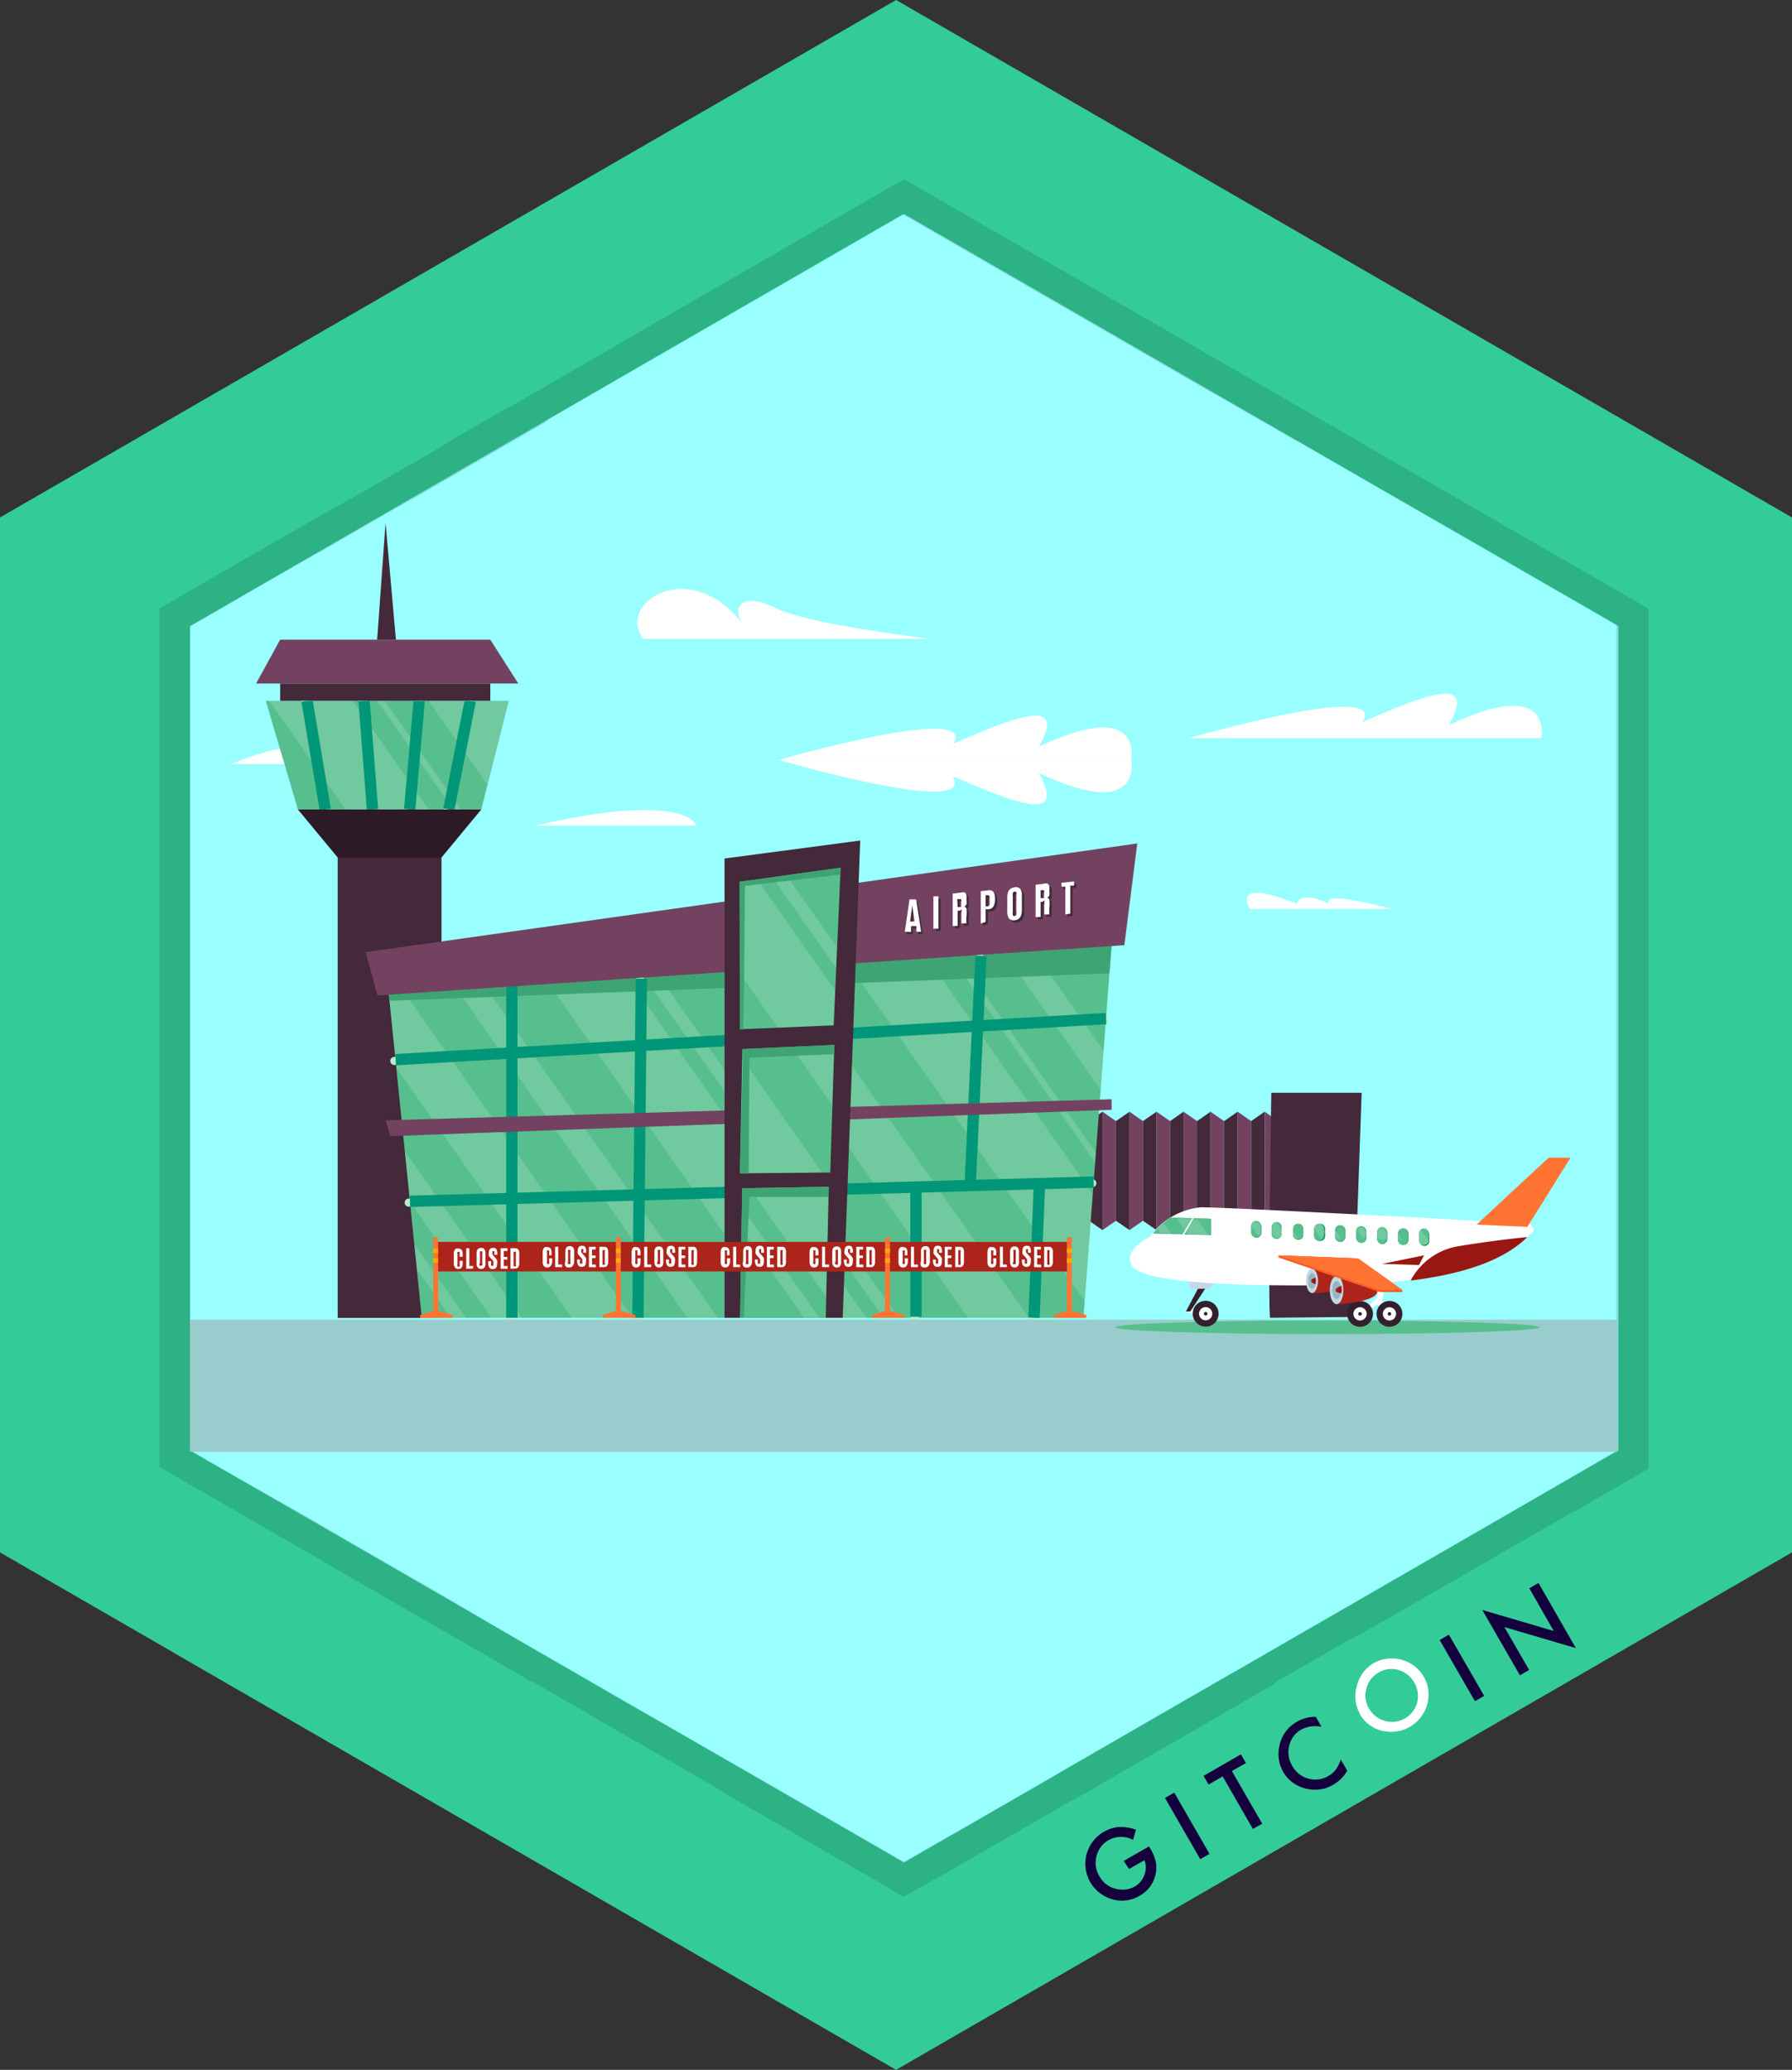 <svg id="Layer_1" data-name="Layer 1" xmlns="http://www.w3.org/2000/svg" xmlns:xlink="http://www.w3.org/1999/xlink" viewBox="0 0 110.85 128"><rect x="0" y="0" width="110.85" height="128" fill="#333333" stroke="none"/><defs><style>.cls-1,.cls-13,.cls-14{fill:none;}.cls-2{fill:#fff;}.cls-3{fill:#3c9;}.cls-4{fill:#9ff;}.cls-5{opacity:0.13;isolation:isolate;}.cls-6{fill:#15003e;}.cls-7{fill:#432939;}.cls-8{fill:#2d1a27;}.cls-9{fill:#57bf8e;}.cls-10{fill:#734260;}.cls-11{clip-path:url(#clip-path);}.cls-12{opacity:0.15;}.cls-13{stroke:#b5eecc;stroke-linecap:round;stroke-linejoin:round;stroke-width:0.5px;}.cls-14{stroke:#009678;stroke-miterlimit:10;stroke-width:0.7px;}.cls-15{clip-path:url(#clip-path-2);}.cls-16{fill:#3fa473;}.cls-17{clip-path:url(#clip-path-3);}.cls-18{clip-path:url(#clip-path-4);}.cls-19{clip-path:url(#clip-path-5);}.cls-20{fill:#9cc;}.cls-21{fill:#34202d;}.cls-22{fill:#c3d8e2;}.cls-23{fill:#ff7333;}.cls-24{fill:#ad241b;}.cls-25{fill:#96b5c2;}.cls-26{fill:#991713;}.cls-27{fill:#ff5b25;}.cls-28{fill:#129360;}.cls-29{clip-path:url(#clip-path-6);}.cls-30{fill:#ffac00;}</style><clipPath id="clip-path" transform="translate(-0.03 -0.01)"><polygon class="cls-1" points="18.46 50.07 16.47 43.35 31.5 43.35 29.79 50.07 18.46 50.07"/></clipPath><clipPath id="clip-path-2" transform="translate(-0.03 -0.01)"><polygon class="cls-1" points="26.12 81.5 23.88 59.54 69.15 53.67 67.05 81.5 26.12 81.5"/></clipPath><clipPath id="clip-path-3" transform="translate(-0.03 -0.01)"><polyline class="cls-1" points="45.8 81.5 45.94 73.49 51.29 73.4 51.1 81.5"/></clipPath><clipPath id="clip-path-4" transform="translate(-0.03 -0.01)"><polygon class="cls-1" points="51.63 64.63 45.95 64.88 45.8 72.57 51.39 72.52 51.63 64.63"/></clipPath><clipPath id="clip-path-5" transform="translate(-0.03 -0.01)"><polygon class="cls-1" points="52.03 53.67 45.8 54.54 45.8 63.66 51.6 63.42 52.03 53.67"/></clipPath><clipPath id="clip-path-6" transform="translate(-0.03 -0.01)"><path class="cls-1" d="M88.11,76a.31.31,0,0,0-.31.31v.08l-.68,0v-.11a.31.31,0,1,0-.62,0v.08l-.68,0v-.11a.31.31,0,1,0-.62,0v.08l-.68,0v-.11a.31.31,0,1,0-.62,0v.08l-.68,0v-.11a.31.31,0,1,0-.62,0v.08l-.68,0V76a.31.31,0,1,0-.62,0v.08l-.68,0V76A.31.31,0,1,0,80,76V76l-.68,0v-.11a.31.31,0,0,0-.62,0V76l-.68,0v-.12a.31.31,0,0,0-.62,0v.09l-2.51-.12v-.42l-2.47-.07a5.22,5.22,0,0,0-1.09,1l3.56.1V75.9l2.51.12v.2a.31.31,0,0,0,.62,0v-.17l.68,0v.2a.31.31,0,0,0,.62,0v-.17l.68,0v.2a.31.31,0,1,0,.62,0v-.17l.68,0v.2a.31.31,0,1,0,.62,0v-.17l.68,0v.19a.31.31,0,1,0,.62,0v-.16l.68,0v.19a.31.31,0,0,0,.62,0v-.16l.68,0v.19a.31.31,0,1,0,.62,0v-.16l.68,0v.19a.31.31,0,0,0,.62,0V76.5l.68,0v.19a.31.31,0,1,0,.62,0v-.4A.31.31,0,0,0,88.11,76Z"/></clipPath></defs><title>aeroport</title><g id="mask0"><path class="cls-2" d="M45.68,88.11h21.2v7H45.68Z" transform="translate(-0.03 -0.01)"/></g><g id="Layer_63" data-name="Layer 63"><polygon class="cls-3" points="110.85 32 110.85 96 55.43 128 11.08 102.4 10.88 102.28 0 96 0 32 55.43 0 110.85 32"/></g><polygon class="cls-4" points="55.92 13.23 11.75 38.72 11.75 89.69 55.92 115.18 100.11 89.69 100.11 38.72 55.92 13.23"/><g id="Layer_2" data-name="Layer 2"><g id="Layer_16" data-name="Layer 16"><path class="cls-5" d="M96.84,34.67l-.53-.3-.72-.42-.77-.45-.11-.06-.49-.28-.51-.29-.9-.52-7.25-4.18-1.71-1-.72-.42-.45-.26-.49-.29-.05,0-.42-.25-.41-.24L76,22.64,56.48,11.4l-.53-.31-.47.27L38.37,21.24l-5,2.9-1.3.75-.53.31-.1,0h0l-.25.15-.42.25-.3.17-.27.16-.18.1-1.5.87h0L26.7,28h0l-.58.34-.76.43h0l0,0-3.25,1.87h0L19.67,32l-1,.58-3,1.72-4.23,2.44-1.54.89V90.77l.07,0,1.72,1,.75.43.15.08,4.32,2.5.69.39,4,2.32.46.26,1.3.75,3.38,1.95,5.38,3.1.69.4.07,0,.15.08.11.07.18.1,0,0,1.91,1.11.88.5,1.33.78.89.51.18.1.31.18.19.11.48.28,3.57,2.05.09.05.44.26.62.36L45,111h0l.53.3,1.51.87L50.21,114l4.48,2.58,1,.6.23.13h0l.19-.11.14-.08,0,0,.31-.18,1.81-1,.09-.05.69-.4.5-.29L60,115l3.85-2.22,2.45-1.41L67,111l.66-.38.67-.39.44-.26,2.33-1.34.39-.22h0l.23-.14.21-.12.63-.36.8-.46,1.26-.73.46-.27h0l.46-.27h0l.25-.14.53-.31.37-.21.35-.21.55-.31.21-.13.32-.18.43-.24h0l.05,0,.13-.08L79,104l3.78-2.18.38-.22L84.3,101l3-1.71,1.56-.9,8.53-4.92h0l.06,0,2.65-1.53.9-.52,1-.59V37.65Zm3.3,55-.52.3-.32.18-.58.34L91.13,94.9l-4.67,2.69-3.12,1.8-1.28.74-.72.41-2.93,1.69-.07.05-.16.09-.18.11-.57.32-.89.51-.22.13-.05,0-.81.47-.09.05-3.91,2.25-.08.05-.79.45-.08.05-.91.53-2.15,1.24-1.54.89-1.68,1-1.1.63-3,1.72-1.23.71-.06,0h0l-.75.44-.28.15-1.87,1.08-3.45-2-1.23-.71-.61-.35-1.81-1.05-.72-.41-.69-.4-5.26-3-.77-.45,0,0-1.79-1-2.06-1.18-.9-.52L36,103.7l-.25-.15-.43-.25-.21-.12-1.75-1-.31-.18-.19-.11-1.5-.87L28,99l-3.91-2.26-1.76-1-3.42-2L14,91l-.9-.51-.39-.23-.23-.13-.67-.39v-51l3.91-2.26,3-1.72.93-.54h0l.06,0,3.2-1.85h0l1.36-.79h0l1.79-1,1.25-.72.43-.25h0l.76-.44.46-.27h0l3-1.72h0l.78-.45.35-.2.2-.12.29-.17.17-.1L34,25.9l0,0,8-4.64,13.39-7.73.47-.27.53.31,16.83,9.71,7,4,.05,0,.32.18.11.06.44.26.35.2,1.23.71,1.94,1.12,7,4,1.41.81.55.32,0,0,.77.44.19.11.54.31.53.31,4.36,2.51v51Z" transform="translate(-0.03 -0.01)"/></g></g><path class="cls-6" d="M69.54,115.09l1.57-.9.07.12a3,3,0,0,1,.34.81,1.89,1.89,0,0,1,0,.76,2,2,0,0,1-1,1.37,2.13,2.13,0,0,1-1.69.21,2.28,2.28,0,0,1-.52-4.17,2.23,2.23,0,0,1,.93-.3,2.75,2.75,0,0,1,1.06.17l-.18.63a1.59,1.59,0,0,0-1.49,0,1.56,1.56,0,0,0-.77,1,1.6,1.6,0,0,0,.18,1.25,1.54,1.54,0,0,0,1.05.78,1.57,1.57,0,0,0,1.14-.15,1.32,1.32,0,0,0,.59-.72,1.18,1.18,0,0,0,0-.9l-.95.54Z" transform="translate(-0.03 -0.01)"/><rect class="cls-6" x="73.14" y="110.75" width="0.66" height="4.37" transform="translate(-46.6 51.74) rotate(-29.95)"/><polygon class="cls-6" points="76.2 109.52 78.08 112.78 77.5 113.1 75.63 109.85 74.76 110.36 74.45 109.82 76.76 108.49 77.07 109.03 76.2 109.52"/><path class="cls-6" d="M81.39,106.12l.39.68a1.83,1.83,0,0,0-1.26.17,1.51,1.51,0,0,0-.74,1,1.63,1.63,0,0,0,.19,1.25,1.59,1.59,0,0,0,1,.78,1.54,1.54,0,0,0,1.22-.16,1.41,1.41,0,0,0,.46-.39,1.67,1.67,0,0,0,.17-.27,3.41,3.41,0,0,0,.15-.36l.4.69a2.38,2.38,0,0,1-.87.87,2.2,2.2,0,0,1-1.71.23,2.17,2.17,0,0,1-1.37-1,2.25,2.25,0,0,1-.26-1.57,2.19,2.19,0,0,1,1.12-1.57,2.23,2.23,0,0,1,1.15-.29" transform="translate(-0.03 -0.01)"/><path class="cls-2" d="M84.16,106a2.14,2.14,0,0,1-.2-1.71A2.24,2.24,0,0,1,85,102.86a2.29,2.29,0,0,1,3.1.84,2.15,2.15,0,0,1,.21,1.72,2.31,2.31,0,0,1-2.7,1.64,2.14,2.14,0,0,1-1.49-1.1m.58-.33a1.62,1.62,0,0,0,3-.35,1.7,1.7,0,0,0-1.16-2,1.54,1.54,0,0,0-1.23.16,1.56,1.56,0,0,0-.76,1,1.58,1.58,0,0,0,.17,1.24" transform="translate(-0.03 -0.01)"/><rect class="cls-6" x="90.12" y="100.98" width="0.66" height="4.37" transform="translate(-39.46 58.96) rotate(-29.97)"/><polygon class="cls-6" points="94.02 103.6 91.69 99.56 96.11 100.86 94.6 98.22 95.17 97.89 97.48 101.92 93.06 100.62 94.59 103.27 94.02 103.6"/><path class="cls-2" d="M21.37,47.26H14.32s3.11-1.35,4.92-1.06S21.37,47.26,21.37,47.26Z" transform="translate(-0.03 -0.01)"/><path class="cls-2" d="M73.56,45.66H95.37s.82-3.9-5.7-.82c1.58-2.89-.8-2.19-5.35-.18C86,42.06,73.56,45.66,73.56,45.66Z" transform="translate(-0.03 -0.01)"/><path class="cls-2" d="M48.2,47H70s.82-3.9-5.7-.82C65.89,43.33,63.51,44,59,46,60.6,43.44,48.2,47,48.2,47Z" transform="translate(-0.03 -0.01)"/><path class="cls-2" d="M48.2,47H70s.82,3.9-5.7.82c1.58,2.89-.8,2.19-5.35.18C60.6,50.64,48.2,47,48.2,47Z" transform="translate(-0.03 -0.01)"/><path class="cls-2" d="M39.83,39.52H57.65s-7.57-.87-9.67-1.92-2.72,0-2,1C42.71,34.33,38.1,37.31,39.83,39.52Z" transform="translate(-0.03 -0.01)"/><path class="cls-2" d="M33.11,51.07h10S42.58,48.89,33.11,51.07Z" transform="translate(-0.03 -0.01)"/><path class="cls-2" d="M77.34,56.22h8.78S81.74,55,82.23,55.9c-1.81-.89-2,0-2,0S76.28,54.17,77.34,56.22Z" transform="translate(-0.03 -0.01)"/><rect class="cls-7" x="20.89" y="53.03" width="6.42" height="28.47"/><polygon class="cls-8" points="29.77 50.06 18.43 50.06 20.89 53.03 27.31 53.03 29.77 50.06"/><polygon class="cls-9" points="18.43 50.06 16.44 43.34 31.47 43.34 29.77 50.06 18.43 50.06"/><rect class="cls-7" x="17.33" y="42.27" width="13" height="1.07"/><polygon class="cls-7" points="23.33 39.56 23.85 32.34 24.49 39.56 23.33 39.56"/><polygon class="cls-10" points="15.84 42.27 32.06 42.27 30.33 39.56 17.33 39.56 15.84 42.27"/><g class="cls-11"><g class="cls-12"><polygon class="cls-2" points="38.45 67.06 33.3 67.06 7.48 30.26 12.64 30.26 38.45 67.06"/><polygon class="cls-2" points="40.44 67.06 39.97 67.06 14.15 30.26 14.62 30.26 40.44 67.06"/></g><g class="cls-12"><polygon class="cls-2" points="48.3 67.06 43.15 67.06 17.33 30.26 22.49 30.26 48.3 67.06"/><polygon class="cls-2" points="50.28 67.06 49.82 67.06 24 30.26 24.47 30.26 50.28 67.06"/></g><line class="cls-13" x1="18.91" y1="43.34" x2="20.04" y2="50.06"/><line class="cls-13" x1="22.44" y1="43.34" x2="22.95" y2="50.06"/><line class="cls-13" x1="25.85" y1="43.34" x2="25.25" y2="50.06"/><line class="cls-13" x1="29.01" y1="43.34" x2="27.68" y2="50.06"/><line class="cls-14" x1="18.99" y1="43.34" x2="20.12" y2="50.06"/><line class="cls-14" x1="22.52" y1="43.34" x2="23.04" y2="50.06"/><line class="cls-14" x1="25.93" y1="43.34" x2="25.34" y2="50.06"/><line class="cls-14" x1="29.09" y1="43.34" x2="27.76" y2="50.06"/></g><polygon class="cls-7" points="68.2 76.07 67.36 75.49 67.36 69.33 68.2 68.75 68.2 76.07"/><polygon class="cls-10" points="69.03 75.49 68.2 76.07 68.2 68.75 69.03 69.33 69.03 75.49"/><polygon class="cls-7" points="69.87 76.07 69.03 75.49 69.03 69.33 69.87 68.75 69.87 76.07"/><polygon class="cls-10" points="70.7 75.49 69.87 76.07 69.87 68.75 70.7 69.33 70.7 75.49"/><polygon class="cls-7" points="71.54 76.07 70.7 75.49 70.7 69.33 71.54 68.75 71.54 76.07"/><polygon class="cls-10" points="72.38 75.49 71.54 76.07 71.54 68.75 72.38 69.33 72.38 75.49"/><polygon class="cls-7" points="73.21 76.07 72.38 75.49 72.38 69.33 73.21 68.75 73.21 76.07"/><polygon class="cls-10" points="74.05 75.49 73.21 76.07 73.21 68.75 74.05 69.33 74.05 75.49"/><polygon class="cls-7" points="74.88 76.07 74.05 75.49 74.05 69.33 74.88 68.75 74.88 76.07"/><polygon class="cls-10" points="75.72 75.49 74.88 76.07 74.88 68.75 75.72 69.33 75.72 75.49"/><polygon class="cls-7" points="76.56 76.07 75.72 75.49 75.72 69.33 76.56 68.75 76.56 76.07"/><polygon class="cls-10" points="77.39 75.49 76.56 76.07 76.56 68.75 77.39 69.33 77.39 75.49"/><polygon class="cls-7" points="78.23 76.07 77.39 75.49 77.39 69.33 78.23 68.75 78.23 76.07"/><polygon class="cls-10" points="79.06 75.49 78.23 76.07 78.23 68.75 79.06 69.33 79.06 75.49"/><path class="cls-7" d="M78.6,81.5c-.15-.06.07-13.91.07-13.91h5.59l-.49,13.86Z" transform="translate(-0.03 -0.01)"/><polygon class="cls-9" points="26.09 81.49 23.85 59.53 69.12 53.66 67.02 81.49 26.09 81.49"/><g class="cls-15"><g class="cls-12"><polygon class="cls-2" points="41.67 85.13 37.91 85.13 12.1 48.33 15.86 48.33 41.67 85.13"/><polygon class="cls-2" points="66.19 85.13 62.43 85.13 36.61 48.33 40.37 48.33 66.19 85.13"/><polygon class="cls-2" points="56.15 85.13 50.99 85.13 25.18 48.33 30.33 48.33 56.15 85.13"/><polygon class="cls-2" points="75.52 85.13 70.37 85.13 44.55 48.33 49.71 48.33 75.52 85.13"/><polygon class="cls-2" points="46.95 85.13 45.07 85.13 19.25 48.33 21.13 48.33 46.95 85.13"/><polygon class="cls-2" points="82.4 85.13 80.52 85.13 54.7 48.33 56.58 48.33 82.4 85.13"/><polygon class="cls-2" points="34.83 85.13 32.95 85.13 7.13 48.33 9.01 48.33 34.83 85.13"/><polygon class="cls-2" points="58.13 85.13 57.19 85.13 31.38 48.33 32.32 48.33 58.13 85.13"/><polygon class="cls-2" points="31.38 85.13 30.44 85.13 4.62 48.33 5.56 48.33 31.38 85.13"/><polygon class="cls-2" points="77.5 85.13 77.03 85.13 51.22 48.33 51.69 48.33 77.5 85.13"/></g></g><polygon class="cls-16" points="24.09 61.89 68.63 60.19 68.98 55.53 23.95 60.45 24.09 61.89"/><line class="cls-13" x1="24.39" y1="65.61" x2="68.34" y2="63.06"/><line class="cls-13" x1="25.28" y1="74.37" x2="67.57" y2="73.17"/><line class="cls-13" x1="31.57" y1="60.93" x2="31.57" y2="81.56"/><line class="cls-13" x1="60.59" y1="59.18" x2="59.93" y2="73.39"/><line class="cls-13" x1="39.59" y1="60.59" x2="39.38" y2="81.56"/><line class="cls-13" x1="56.58" y1="73.48" x2="56.58" y2="81.5"/><line class="cls-13" x1="64.22" y1="73.3" x2="63.88" y2="81.56"/><line class="cls-14" x1="24.47" y1="65.53" x2="68.42" y2="62.99"/><line class="cls-14" x1="25.36" y1="74.29" x2="67.65" y2="73.1"/><line class="cls-14" x1="31.66" y1="60.86" x2="31.66" y2="81.49"/><line class="cls-14" x1="60.68" y1="59.11" x2="60.01" y2="73.31"/><line class="cls-14" x1="39.67" y1="60.52" x2="39.46" y2="81.49"/><line class="cls-14" x1="56.66" y1="73.41" x2="56.66" y2="81.43"/><line class="cls-14" x1="64.3" y1="73.23" x2="63.96" y2="81.49"/><polygon class="cls-10" points="23.85 69.28 68.76 67.98 68.76 68.63 24.14 70.26 23.85 69.28"/><polygon class="cls-10" points="22.62 58.88 70.35 52.16 69.55 58.45 23.35 61.56 22.62 58.88"/><path class="cls-7" d="M56.1,57.77l.29-2,.41,0,.31,2-.29,0,0-.35-.33,0,0,.36Zm.64-.67-.14-1h0l-.13,1Z" transform="translate(-0.03 -0.01)"/><path class="cls-7" d="M57.91,57.58v-2l.31,0v2Z" transform="translate(-0.03 -0.01)"/><path class="cls-7" d="M59.51,56.47h-.1v.94l-.31,0v-2l.51-.06a.35.35,0,0,1,.24,0,.26.26,0,0,1,.1.16,1.37,1.37,0,0,1,0,.29.79.79,0,0,1,0,.28.25.25,0,0,1-.15.14.16.16,0,0,1,.15.12,1.85,1.85,0,0,1,0,.5,3.15,3.15,0,0,0,0,.41l-.31,0s0-.25,0-.71a.3.3,0,0,0,0-.17S59.58,56.47,59.51,56.47Zm-.1-.23h.12a.14.14,0,0,0,.09,0,.17.17,0,0,0,0-.09,1.27,1.27,0,0,0,0-.19h0a.49.49,0,0,0,0-.21s-.06,0-.13,0h-.11Z" transform="translate(-0.03 -0.01)"/><path class="cls-7" d="M60.84,57.26v-2l.47-.05a.32.32,0,0,1,.32.11.78.78,0,0,1,.09.41v0a1,1,0,0,1-.09.46.38.38,0,0,1-.32.19l-.17,0v.78Zm.31-1.07h.11a.14.14,0,0,0,.13-.09.92.92,0,0,0,0-.29v0a.72.72,0,0,0,0-.25.11.11,0,0,0-.12-.06h-.11Z" transform="translate(-0.03 -0.01)"/><path class="cls-7" d="M63.27,56.88a.45.45,0,0,1-.34.18.37.37,0,0,1-.34-.11.66.66,0,0,1-.11-.42v-.91q0-.55.46-.6a.36.36,0,0,1,.34.1.62.62,0,0,1,.1.4v.91A.79.79,0,0,1,63.27,56.88Zm-.45-.14a.1.1,0,0,0,.11.06.12.12,0,0,0,.11-.08.8.8,0,0,0,0-.25v-.93a.55.55,0,0,0,0-.2.09.09,0,0,0-.11-.05.13.13,0,0,0-.11.08.52.52,0,0,0,0,.21v.93A.72.72,0,0,0,62.82,56.74Z" transform="translate(-0.03 -0.01)"/><path class="cls-7" d="M64.64,55.92h-.1v.94l-.31,0v-2l.51-.06a.35.35,0,0,1,.24,0,.26.26,0,0,1,.1.16,1.37,1.37,0,0,1,0,.29.79.79,0,0,1,0,.28.25.25,0,0,1-.15.14.16.16,0,0,1,.15.12,1.85,1.85,0,0,1,0,.5,3.16,3.16,0,0,0,0,.41l-.31,0s0-.25,0-.71a.3.3,0,0,0,0-.17S64.7,55.92,64.64,55.92Zm-.1-.23h.12a.14.14,0,0,0,.09,0,.17.17,0,0,0,0-.09,1.26,1.26,0,0,0,0-.19h0a.49.49,0,0,0,0-.21s-.06,0-.13,0h-.11Z" transform="translate(-0.03 -0.01)"/><path class="cls-7" d="M66.07,56.7V55l-.24,0v-.26l.78-.08v.26l-.23,0v1.73Z" transform="translate(-0.03 -0.01)"/><path class="cls-2" d="M56,57.63l.29-2,.41,0,.31,2-.29,0,0-.35-.33,0,0,.36ZM56.6,57l-.14-1h0l-.13,1Z" transform="translate(-0.03 -0.01)"/><path class="cls-2" d="M57.77,57.44v-2l.31,0v2Z" transform="translate(-0.03 -0.01)"/><path class="cls-2" d="M59.37,56.33h-.1v.94l-.31,0v-2l.51-.06a.35.35,0,0,1,.24,0,.26.26,0,0,1,.1.16,1.37,1.37,0,0,1,0,.29.79.79,0,0,1,0,.28.25.25,0,0,1-.15.14.16.16,0,0,1,.15.12,1.85,1.85,0,0,1,0,.5,3.15,3.15,0,0,0,0,.41l-.31,0s0-.25,0-.71a.3.3,0,0,0,0-.17S59.44,56.33,59.37,56.33Zm-.1-.23h.12a.14.14,0,0,0,.09,0,.17.17,0,0,0,0-.09,1.27,1.27,0,0,0,0-.19h0a.49.49,0,0,0,0-.21s-.06,0-.13,0h-.11Z" transform="translate(-0.03 -0.01)"/><path class="cls-2" d="M60.7,57.12v-2l.47-.05a.32.32,0,0,1,.32.11.78.78,0,0,1,.09.41v0a1,1,0,0,1-.09.46.38.38,0,0,1-.32.19l-.17,0v.78ZM61,56.06h.11a.14.14,0,0,0,.13-.09.92.92,0,0,0,0-.29v0a.72.72,0,0,0,0-.25.11.11,0,0,0-.12-.06H61Z" transform="translate(-0.03 -0.01)"/><path class="cls-2" d="M63.13,56.74a.45.45,0,0,1-.34.18.37.37,0,0,1-.34-.11.66.66,0,0,1-.11-.42v-.91q0-.55.46-.6a.36.36,0,0,1,.34.1.62.62,0,0,1,.1.4v.91A.79.79,0,0,1,63.13,56.74Zm-.45-.14a.1.1,0,0,0,.11.06.12.12,0,0,0,.11-.08.8.8,0,0,0,0-.25v-.93a.55.55,0,0,0,0-.2.09.09,0,0,0-.11-.05.13.13,0,0,0-.11.08.52.52,0,0,0,0,.21v.93A.72.72,0,0,0,62.68,56.6Z" transform="translate(-0.03 -0.01)"/><path class="cls-2" d="M64.5,55.78h-.1v.94l-.31,0v-2l.51-.06a.35.35,0,0,1,.24,0,.26.26,0,0,1,.1.16,1.37,1.37,0,0,1,0,.29.79.79,0,0,1,0,.28.25.25,0,0,1-.15.14.16.16,0,0,1,.15.12,1.85,1.85,0,0,1,0,.5,3.16,3.16,0,0,0,0,.41l-.31,0s0-.25,0-.71a.3.3,0,0,0,0-.17S64.56,55.78,64.5,55.78Zm-.1-.23h.12a.14.14,0,0,0,.09,0,.17.17,0,0,0,0-.09,1.27,1.27,0,0,0,0-.19h0a.49.49,0,0,0,0-.21s-.06,0-.13,0H64.4Z" transform="translate(-0.03 -0.01)"/><path class="cls-2" d="M65.93,56.56V54.84l-.24,0V54.6l.78-.08v.26l-.23,0v1.73Z" transform="translate(-0.03 -0.01)"/><polyline class="cls-7" points="44.82 81.49 44.82 53.09 53.21 51.98 52.13 81.49"/><polygon class="cls-9" points="52 53.66 45.77 54.53 45.77 63.65 51.57 63.41 52 53.66"/><polygon class="cls-9" points="51.61 64.62 45.92 64.87 45.77 72.56 51.36 72.51 51.61 64.62"/><polyline class="cls-9" points="45.78 81.49 45.91 73.48 51.27 73.39 51.08 81.49"/><g class="cls-17"><g class="cls-12"><polygon class="cls-2" points="64.91 80.14 59.75 80.14 33.94 43.34 39.09 43.34 64.91 80.14"/><polygon class="cls-2" points="64.91 92.54 59.75 92.54 33.94 55.74 39.09 55.74 64.91 92.54"/><polygon class="cls-2" points="66.89 80.14 65.95 80.14 40.13 43.34 41.08 43.34 66.89 80.14"/><polygon class="cls-2" points="62.4 98.2 61.46 98.2 35.64 61.41 36.58 61.41 62.4 98.2"/></g></g><g class="cls-18"><g class="cls-12"><polygon class="cls-2" points="64.91 80.14 59.75 80.14 33.94 43.34 39.09 43.34 64.91 80.14"/><polygon class="cls-2" points="64.91 92.54 59.75 92.54 33.94 55.74 39.09 55.74 64.91 92.54"/><polygon class="cls-2" points="66.89 80.14 65.95 80.14 40.13 43.34 41.08 43.34 66.89 80.14"/><polygon class="cls-2" points="62.4 98.2 61.46 98.2 35.64 61.41 36.58 61.41 62.4 98.2"/></g></g><g class="cls-19"><g class="cls-12"><polygon class="cls-2" points="64.91 80.14 59.75 80.14 33.94 43.34 39.09 43.34 64.91 80.14"/><polygon class="cls-2" points="64.91 92.54 59.75 92.54 33.94 55.74 39.09 55.74 64.91 92.54"/><polygon class="cls-2" points="66.89 80.14 65.95 80.14 40.13 43.34 41.08 43.34 66.89 80.14"/><polygon class="cls-2" points="62.4 98.2 61.46 98.2 35.64 61.41 36.58 61.41 62.4 98.2"/></g></g><path class="cls-16" d="M45.8,63.67H46c.07-1.86.11-8.88.11-8.88L52,54.1l0-.43-6.23.87Z" transform="translate(-0.03 -0.01)"/><path class="cls-16" d="M45.8,72.57h.54c0-1.75.05-7.15.05-7.15l5.23-.22,0-.57L46,64.88Z" transform="translate(-0.03 -0.01)"/><polygon class="cls-16" points="45.78 81.49 46.01 81.49 46.36 74.02 51.25 74.02 51.27 73.39 45.91 73.48 45.78 81.49"/><rect class="cls-20" x="11.75" y="81.61" width="88.31" height="8.17"/><ellipse class="cls-9" cx="82.11" cy="82.08" rx="13.13" ry="0.42"/><polygon class="cls-2" points="73.36 81.1 74.28 81.36 74.47 81.15 73.63 80.95 73.36 81.1"/><polygon class="cls-21" points="74.12 79.66 73.36 81.1 73.63 81.1 74.65 79.54 74.12 79.66"/><polygon class="cls-22" points="73.5 79.22 73.63 79.7 74.77 79.7 75.18 79.31 73.5 79.22"/><polygon class="cls-2" points="85.42 79.22 85.15 80.32 84.24 81.1 84.42 81.24 85.19 80.66 85.84 81.25 86.14 81.16 85.49 80.44 85.74 79.18 85.42 79.22"/><path class="cls-2" d="M94.61,75.67c-.11,0-18.37-1-20.29-1a4.38,4.38,0,0,0-3.17,1.84s-1.5.64-1.18,1.64,4.35,1.35,10.66,1.35,11.52-.57,14-3.1C95.22,76,94.61,75.67,94.61,75.67Z" transform="translate(-0.03 -0.01)"/><polygon class="cls-23" points="91.34 75.73 95.8 71.59 97.15 71.59 94.48 75.87 91.34 75.73"/><path class="cls-24" d="M81.19,80s1.77-.07,2.12-.52-1-.8-2.12-1" transform="translate(-0.03 -0.01)"/><ellipse class="cls-22" cx="81.16" cy="79.21" rx="0.37" ry="0.75"/><ellipse class="cls-25" cx="81.16" cy="79.21" rx="0.24" ry="0.49"/><path class="cls-26" d="M81.19,79.32l.21.11a.93.93,0,0,0,0-.42l-.21.1Z" transform="translate(-0.03 -0.01)"/><ellipse class="cls-24" cx="81.16" cy="79.21" rx="0.05" ry="0.11"/><circle class="cls-21" cx="84.13" cy="81.25" r="0.8"/><circle class="cls-2" cx="84.13" cy="81.25" r="0.41"/><circle class="cls-21" cx="84.13" cy="81.25" r="0.11"/><circle class="cls-21" cx="85.95" cy="81.25" r="0.8"/><circle class="cls-2" cx="85.95" cy="81.25" r="0.41"/><circle class="cls-21" cx="85.95" cy="81.25" r="0.11"/><path class="cls-24" d="M82.71,80.66s2-.08,2.44-.6-1.13-.92-2.44-1.13" transform="translate(-0.03 -0.01)"/><ellipse class="cls-22" cx="82.68" cy="79.78" rx="0.42" ry="0.87"/><ellipse class="cls-25" cx="82.68" cy="79.78" rx="0.27" ry="0.56"/><path class="cls-26" d="M82.71,79.91,83,80a1.08,1.08,0,0,0,0-.48l-.25.12Z" transform="translate(-0.03 -0.01)"/><ellipse class="cls-24" cx="82.68" cy="79.78" rx="0.06" ry="0.12"/><polygon class="cls-27" points="79.06 77.75 84 77.94 86.75 79.9 85.36 79.9 79.06 77.75"/><polygon class="cls-27" points="79.06 77.74 84 77.93 86.75 79.89 85.36 79.89 79.06 77.74"/><polygon class="cls-27" points="79.06 77.73 84 77.92 86.75 79.88 85.36 79.88 79.06 77.73"/><polygon class="cls-27" points="79.06 77.72 84 77.91 86.75 79.87 85.36 79.87 79.06 77.72"/><polygon class="cls-27" points="79.06 77.71 84 77.9 86.75 79.86 85.36 79.86 79.06 77.71"/><polygon class="cls-27" points="79.06 77.7 84 77.89 86.75 79.84 85.36 79.84 79.06 77.7"/><polygon class="cls-27" points="79.06 77.69 84 77.87 86.75 79.83 85.36 79.83 79.06 77.69"/><polygon class="cls-27" points="79.06 77.67 84 77.86 86.75 79.82 85.36 79.82 79.06 77.67"/><polygon class="cls-27" points="79.06 77.66 84 77.85 86.75 79.81 85.36 79.81 79.06 77.66"/><polygon class="cls-27" points="79.06 77.65 84 77.84 86.75 79.8 85.36 79.8 79.06 77.65"/><polygon class="cls-27" points="79.06 77.64 84 77.83 86.75 79.79 85.36 79.79 79.06 77.64"/><polygon class="cls-27" points="79.06 77.63 84 77.82 86.75 79.78 85.36 79.78 79.06 77.63"/><polygon class="cls-23" points="79.06 77.63 84 77.82 86.75 79.78 85.36 79.78 79.06 77.63"/><path class="cls-28" d="M71.38,76.29l3.56.1v-1l-2.47-.07A5.22,5.22,0,0,0,71.38,76.29Z" transform="translate(-0.03 -0.01)"/><rect class="cls-28" x="77.41" y="75.53" width="0.62" height="1.01" rx="0.31" ry="0.31"/><path class="cls-28" d="M79,76.62h0a.31.31,0,0,1-.31-.31v-.4a.31.31,0,0,1,.31-.31h0a.31.31,0,0,1,.31.31v.4A.31.31,0,0,1,79,76.62Z" transform="translate(-0.03 -0.01)"/><path class="cls-28" d="M80.34,76.68h0a.31.31,0,0,1-.31-.31V76a.31.31,0,0,1,.31-.31h0a.31.31,0,0,1,.31.31v.4A.31.31,0,0,1,80.34,76.68Z" transform="translate(-0.03 -0.01)"/><path class="cls-28" d="M81.64,76.75h0a.31.31,0,0,1-.31-.31V76a.31.31,0,0,1,.31-.31h0A.31.31,0,0,1,82,76v.4A.31.31,0,0,1,81.64,76.75Z" transform="translate(-0.03 -0.01)"/><path class="cls-28" d="M82.94,76.81h0a.31.31,0,0,1-.31-.31v-.4a.31.31,0,0,1,.31-.31h0a.31.31,0,0,1,.31.31v.4A.31.31,0,0,1,82.94,76.81Z" transform="translate(-0.03 -0.01)"/><path class="cls-28" d="M84.24,76.87h0a.31.31,0,0,1-.31-.31v-.4a.31.31,0,0,1,.31-.31h0a.31.31,0,0,1,.31.31v.4A.31.31,0,0,1,84.24,76.87Z" transform="translate(-0.03 -0.01)"/><path class="cls-28" d="M85.54,76.94h0a.31.31,0,0,1-.31-.31v-.4a.31.31,0,0,1,.31-.31h0a.31.31,0,0,1,.31.31v.4A.31.31,0,0,1,85.54,76.94Z" transform="translate(-0.03 -0.01)"/><path class="cls-28" d="M86.84,77h0a.31.31,0,0,1-.31-.31v-.4a.31.31,0,0,1,.31-.31h0a.31.31,0,0,1,.31.31v.4A.31.31,0,0,1,86.84,77Z" transform="translate(-0.03 -0.01)"/><rect class="cls-28" x="87.8" y="76.04" width="0.62" height="1.01" rx="0.31" ry="0.31"/><path class="cls-9" d="M71.36,76.27l3.56.1v-1l-2.47-.07A5.22,5.22,0,0,0,71.36,76.27Z" transform="translate(-0.03 -0.01)"/><path class="cls-9" d="M77.73,76.53h0a.31.31,0,0,1-.31-.31v-.4a.31.31,0,0,1,.31-.31h0a.31.31,0,0,1,.31.31v.4A.31.31,0,0,1,77.73,76.53Z" transform="translate(-0.03 -0.01)"/><path class="cls-9" d="M79,76.6h0a.31.31,0,0,1-.31-.31v-.4a.31.31,0,0,1,.31-.31h0a.31.31,0,0,1,.31.31v.4A.31.31,0,0,1,79,76.6Z" transform="translate(-0.03 -0.01)"/><path class="cls-9" d="M80.32,76.66h0a.31.31,0,0,1-.31-.31V76a.31.31,0,0,1,.31-.31h0a.31.31,0,0,1,.31.31v.4A.31.31,0,0,1,80.32,76.66Z" transform="translate(-0.03 -0.01)"/><path class="cls-9" d="M81.62,76.72h0a.31.31,0,0,1-.31-.31V76a.31.31,0,0,1,.31-.31h0a.31.31,0,0,1,.31.31v.4A.31.31,0,0,1,81.62,76.72Z" transform="translate(-0.03 -0.01)"/><path class="cls-9" d="M82.92,76.79h0a.31.31,0,0,1-.31-.31v-.4a.31.31,0,0,1,.31-.31h0a.31.31,0,0,1,.31.31v.4A.31.31,0,0,1,82.92,76.79Z" transform="translate(-0.03 -0.01)"/><path class="cls-9" d="M84.22,76.85h0a.31.31,0,0,1-.31-.31v-.4a.31.31,0,0,1,.31-.31h0a.31.31,0,0,1,.31.31v.4A.31.31,0,0,1,84.22,76.85Z" transform="translate(-0.03 -0.01)"/><path class="cls-9" d="M85.52,76.91h0a.31.31,0,0,1-.31-.31v-.4a.31.31,0,0,1,.31-.31h0a.31.31,0,0,1,.31.31v.4A.31.31,0,0,1,85.52,76.91Z" transform="translate(-0.03 -0.01)"/><path class="cls-9" d="M86.81,77h0a.31.31,0,0,1-.31-.31v-.4a.31.31,0,0,1,.31-.31h0a.31.31,0,0,1,.31.31v.4A.31.31,0,0,1,86.81,77Z" transform="translate(-0.03 -0.01)"/><path class="cls-9" d="M88.11,77h0a.31.31,0,0,1-.31-.31v-.4a.31.31,0,0,1,.31-.31h0a.31.31,0,0,1,.31.31v.4A.31.31,0,0,1,88.11,77Z" transform="translate(-0.03 -0.01)"/><polyline class="cls-2" points="73.88 75.11 73.04 76.52 73.15 76.52 73.97 75.11"/><g class="cls-29"><g class="cls-12"><polygon class="cls-2" points="78.45 81.65 77.22 81.65 68.74 69.57 69.97 69.57 78.45 81.65"/><polygon class="cls-2" points="86.5 81.65 85.27 81.65 76.79 69.57 78.02 69.57 86.5 81.65"/><polygon class="cls-2" points="83.2 81.65 81.51 81.65 73.03 69.57 74.73 69.57 83.2 81.65"/><polygon class="cls-2" points="89.57 81.65 87.87 81.65 79.4 69.57 81.09 69.57 89.57 81.65"/><polygon class="cls-2" points="80.18 81.65 79.56 81.65 71.09 69.57 71.7 69.57 80.18 81.65"/><polygon class="cls-2" points="91.82 81.65 91.21 81.65 82.73 69.57 83.35 69.57 91.82 81.65"/><polygon class="cls-2" points="76.2 81.65 75.58 81.65 67.11 69.57 67.72 69.57 76.2 81.65"/><polygon class="cls-2" points="83.86 81.65 83.55 81.65 75.07 69.57 75.38 69.57 83.86 81.65"/><polygon class="cls-2" points="75.07 81.65 74.76 81.65 66.28 69.57 66.59 69.57 75.07 81.65"/><polygon class="cls-2" points="90.22 81.65 90.06 81.65 81.58 69.57 81.74 69.57 90.22 81.65"/></g></g><path class="cls-26" d="M94.51,76.51c-1.07.11-2.6.29-4.22.56a4.08,4.08,0,0,0-3,2.13C90.45,78.81,93,78,94.51,76.51Z" transform="translate(-0.03 -0.01)"/><polygon class="cls-26" points="88.09 77.63 87.78 78.23 85.49 78.16 88.09 77.63"/><circle class="cls-21" cx="74.58" cy="81.24" r="0.8"/><circle class="cls-2" cx="74.58" cy="81.24" r="0.41"/><circle class="cls-21" cx="74.58" cy="81.24" r="0.11"/><polygon class="cls-24" points="66.19 78.63 26.99 78.63 26.91 76.8 66.11 76.8 66.19 78.63"/><path class="cls-2" d="M28.59,78.39a.24.24,0,0,1-.21.09.24.24,0,0,1-.21-.09.45.45,0,0,1-.07-.27v-.55q0-.28.15-.35a.31.31,0,0,1,.13,0q.27,0,.27.34v.17h-.19v-.16a.42.42,0,0,0,0-.14.06.06,0,0,0-.06,0,.07.07,0,0,0-.07,0,.37.37,0,0,0,0,.14v.59a.42.42,0,0,0,0,.15.07.07,0,0,0,.13,0,.43.43,0,0,0,0-.15v-.18h.19v.18A.46.46,0,0,1,28.59,78.39Z" transform="translate(-0.03 -0.01)"/><path class="cls-2" d="M28.87,78.47V77.2h.19v1.1h.24v.16Z" transform="translate(-0.03 -0.01)"/><path class="cls-2" d="M30,78.39a.24.24,0,0,1-.21.09.25.25,0,0,1-.21-.09.46.46,0,0,1-.07-.28v-.58q0-.35.28-.35a.24.24,0,0,1,.21.09.44.44,0,0,1,.06.26v.58A.47.47,0,0,1,30,78.39Zm-.28-.12a.07.07,0,0,0,.07,0,.07.07,0,0,0,.07,0,.5.5,0,0,0,0-.15v-.59a.37.37,0,0,0,0-.13.06.06,0,0,0-.07,0,.07.07,0,0,0-.07,0,.32.32,0,0,0,0,.13v.59A.49.49,0,0,0,29.67,78.27Z" transform="translate(-0.03 -0.01)"/><path class="cls-2" d="M30.23,78.11V78h.18v.13a.43.43,0,0,0,0,.15.07.07,0,0,0,.07,0,.07.07,0,0,0,.07,0,.3.3,0,0,0,0-.12.32.32,0,0,0,0-.14.49.49,0,0,0-.09-.12l-.09-.1a.58.58,0,0,1-.1-.14.38.38,0,0,1,0-.17.37.37,0,0,1,.06-.23.25.25,0,0,1,.21-.08.21.21,0,0,1,.2.09.52.52,0,0,1,.05.26v.08h-.18v-.09a.39.39,0,0,0,0-.13.06.06,0,0,0-.06,0,.07.07,0,0,0-.06,0,.17.17,0,0,0,0,.09.2.2,0,0,0,0,.1l.07.09.1.11a.66.66,0,0,1,.12.17.45.45,0,0,1,0,.19.46.46,0,0,1-.06.26.24.24,0,0,1-.21.09.23.23,0,0,1-.21-.09A.53.53,0,0,1,30.23,78.11Z" transform="translate(-0.03 -0.01)"/><path class="cls-2" d="M31,78.47V77.2h.42v.17h-.23v.37h.22v.16h-.22v.4h.24v.17Z" transform="translate(-0.03 -0.01)"/><path class="cls-2" d="M31.61,78.47V77.2h.28a.24.24,0,0,1,.2.08.4.4,0,0,1,.06.24v.57a.49.49,0,0,1-.06.28.24.24,0,0,1-.21.09Zm.19-.15h.06a.09.09,0,0,0,.08,0,.24.24,0,0,0,0-.13v-.63a.3.3,0,0,0,0-.14.09.09,0,0,0-.08,0H31.8Z" transform="translate(-0.03 -0.01)"/><path class="cls-2" d="M34.09,78.3a.24.24,0,0,1-.21.09.24.24,0,0,1-.21-.09.45.45,0,0,1-.07-.27v-.55q0-.28.15-.35a.31.31,0,0,1,.13,0q.27,0,.27.34v.17H34v-.16a.42.42,0,0,0,0-.14.06.06,0,0,0-.06,0,.07.07,0,0,0-.07,0,.37.37,0,0,0,0,.14V78a.42.42,0,0,0,0,.15.07.07,0,0,0,.13,0A.43.43,0,0,0,34,78v-.18h.19V78A.46.46,0,0,1,34.09,78.3Z" transform="translate(-0.03 -0.01)"/><path class="cls-2" d="M34.37,78.37V77.11h.19v1.1h.24v.16Z" transform="translate(-0.03 -0.01)"/><path class="cls-2" d="M35.45,78.3a.24.24,0,0,1-.21.09A.25.25,0,0,1,35,78.3.46.46,0,0,1,35,78v-.58q0-.35.28-.35a.24.24,0,0,1,.21.09.44.44,0,0,1,.06.26V78A.47.47,0,0,1,35.45,78.3Zm-.28-.12a.07.07,0,0,0,.07,0,.07.07,0,0,0,.07,0,.5.5,0,0,0,0-.15v-.59a.37.37,0,0,0,0-.13.06.06,0,0,0-.07,0,.07.07,0,0,0-.07,0,.32.32,0,0,0,0,.13V78A.49.49,0,0,0,35.17,78.18Z" transform="translate(-0.03 -0.01)"/><path class="cls-2" d="M35.73,78V77.9h.18V78a.43.43,0,0,0,0,.15.07.07,0,0,0,.07,0,.07.07,0,0,0,.07,0,.3.3,0,0,0,0-.12.32.32,0,0,0,0-.14.49.49,0,0,0-.09-.12l-.09-.1a.58.58,0,0,1-.1-.14.38.38,0,0,1,0-.17.37.37,0,0,1,.06-.23.25.25,0,0,1,.21-.08.21.21,0,0,1,.2.09.52.52,0,0,1,.05.26v.08h-.18v-.09a.39.39,0,0,0,0-.13.06.06,0,0,0-.06,0,.07.07,0,0,0-.06,0,.17.17,0,0,0,0,.09.2.2,0,0,0,0,.1l.07.09.1.11a.66.66,0,0,1,.12.17.45.45,0,0,1,0,.19.46.46,0,0,1-.06.26.24.24,0,0,1-.21.08.23.23,0,0,1-.21-.09A.53.53,0,0,1,35.73,78Z" transform="translate(-0.03 -0.01)"/><path class="cls-2" d="M36.46,78.37V77.11h.42v.17h-.23v.37h.22v.16h-.22v.4h.24v.17Z" transform="translate(-0.03 -0.01)"/><path class="cls-2" d="M37.11,78.37V77.11h.28a.24.24,0,0,1,.2.08.4.4,0,0,1,.06.24V78a.49.49,0,0,1-.06.28.24.24,0,0,1-.21.09Zm.19-.15h.06a.09.09,0,0,0,.08,0,.24.24,0,0,0,0-.13v-.63a.3.3,0,0,0,0-.14.09.09,0,0,0-.08,0H37.3Z" transform="translate(-0.03 -0.01)"/><path class="cls-2" d="M39.59,78.3a.24.24,0,0,1-.21.09.24.24,0,0,1-.21-.09.45.45,0,0,1-.07-.27v-.55q0-.28.15-.35a.31.31,0,0,1,.13,0q.27,0,.27.34v.17h-.19v-.16a.42.42,0,0,0,0-.14.06.06,0,0,0-.06,0,.07.07,0,0,0-.07,0,.37.37,0,0,0,0,.14V78a.42.42,0,0,0,0,.15.07.07,0,0,0,.13,0,.43.43,0,0,0,0-.15v-.18h.19V78A.46.46,0,0,1,39.59,78.3Z" transform="translate(-0.03 -0.01)"/><path class="cls-2" d="M39.88,78.37V77.11h.19v1.1h.24v.16Z" transform="translate(-0.03 -0.01)"/><path class="cls-2" d="M41,78.3a.24.24,0,0,1-.21.09.25.25,0,0,1-.21-.09.46.46,0,0,1-.07-.28v-.58q0-.35.28-.35a.24.24,0,0,1,.21.09.44.44,0,0,1,.06.26V78A.47.47,0,0,1,41,78.3Zm-.28-.12a.07.07,0,0,0,.07,0,.07.07,0,0,0,.07,0,.5.5,0,0,0,0-.15v-.59a.37.37,0,0,0,0-.13.06.06,0,0,0-.07,0,.07.07,0,0,0-.07,0,.32.32,0,0,0,0,.13V78A.49.49,0,0,0,40.67,78.18Z" transform="translate(-0.03 -0.01)"/><path class="cls-2" d="M41.23,78V77.9h.18V78a.43.43,0,0,0,0,.15.07.07,0,0,0,.07,0,.07.07,0,0,0,.07,0,.3.3,0,0,0,0-.12.32.32,0,0,0,0-.14.49.49,0,0,0-.09-.12l-.09-.1a.58.58,0,0,1-.1-.14.38.38,0,0,1,0-.17.37.37,0,0,1,.06-.23.25.25,0,0,1,.21-.08.21.21,0,0,1,.2.09.52.52,0,0,1,.05.26v.08h-.18v-.09a.39.39,0,0,0,0-.13.06.06,0,0,0-.06,0,.07.07,0,0,0-.06,0,.17.17,0,0,0,0,.09.2.2,0,0,0,0,.1l.07.09.1.11a.66.66,0,0,1,.12.17.45.45,0,0,1,0,.19.46.46,0,0,1-.06.26.24.24,0,0,1-.21.08.23.23,0,0,1-.21-.09A.53.53,0,0,1,41.23,78Z" transform="translate(-0.03 -0.01)"/><path class="cls-2" d="M42,78.37V77.11h.42v.17h-.23v.37h.22v.16h-.22v.4h.24v.17Z" transform="translate(-0.03 -0.01)"/><path class="cls-2" d="M42.61,78.37V77.11h.28a.24.24,0,0,1,.2.08.4.4,0,0,1,.06.24V78a.49.49,0,0,1-.06.28.24.24,0,0,1-.21.09Zm.19-.15h.06a.09.09,0,0,0,.08,0,.24.24,0,0,0,0-.13v-.63a.3.3,0,0,0,0-.14.09.09,0,0,0-.08,0h-.06Z" transform="translate(-0.03 -0.01)"/><path class="cls-2" d="M45.1,78.3a.24.24,0,0,1-.21.09.24.24,0,0,1-.21-.09.45.45,0,0,1-.07-.27v-.55q0-.28.15-.35a.31.31,0,0,1,.13,0q.27,0,.27.34v.17H45v-.16a.42.42,0,0,0,0-.14.06.06,0,0,0-.06,0,.07.07,0,0,0-.07,0,.38.38,0,0,0,0,.14V78a.42.42,0,0,0,0,.15.07.07,0,0,0,.13,0A.43.43,0,0,0,45,78v-.18h.19V78A.46.46,0,0,1,45.1,78.3Z" transform="translate(-0.03 -0.01)"/><path class="cls-2" d="M45.38,78.37V77.11h.19v1.1h.24v.16Z" transform="translate(-0.03 -0.01)"/><path class="cls-2" d="M46.46,78.3a.24.24,0,0,1-.21.09A.25.25,0,0,1,46,78.3.46.46,0,0,1,46,78v-.58q0-.35.28-.35a.24.24,0,0,1,.21.09.44.44,0,0,1,.06.26V78A.47.47,0,0,1,46.46,78.3Zm-.28-.12a.07.07,0,0,0,.07,0,.07.07,0,0,0,.07,0,.5.5,0,0,0,0-.15v-.59a.37.37,0,0,0,0-.13.06.06,0,0,0-.07,0,.07.07,0,0,0-.07,0,.32.32,0,0,0,0,.13V78A.49.49,0,0,0,46.17,78.18Z" transform="translate(-0.03 -0.01)"/><path class="cls-2" d="M46.73,78V77.9h.18V78a.43.43,0,0,0,0,.15.07.07,0,0,0,.07,0,.07.07,0,0,0,.07,0,.3.3,0,0,0,0-.12.32.32,0,0,0,0-.14.49.49,0,0,0-.09-.12l-.09-.1a.58.58,0,0,1-.1-.14.38.38,0,0,1,0-.17.37.37,0,0,1,.06-.23.25.25,0,0,1,.21-.08.21.21,0,0,1,.2.09.52.52,0,0,1,.05.26v.08h-.18v-.09a.39.39,0,0,0,0-.13.06.06,0,0,0-.06,0,.07.07,0,0,0-.06,0,.17.17,0,0,0,0,.09.2.2,0,0,0,0,.1l.07.09.1.11a.66.66,0,0,1,.12.17.45.45,0,0,1,0,.19.46.46,0,0,1-.06.26.24.24,0,0,1-.21.08.23.23,0,0,1-.21-.09A.53.53,0,0,1,46.73,78Z" transform="translate(-0.03 -0.01)"/><path class="cls-2" d="M47.47,78.37V77.11h.42v.17h-.23v.37h.22v.16h-.22v.4h.24v.17Z" transform="translate(-0.03 -0.01)"/><path class="cls-2" d="M48.11,78.37V77.11h.28a.24.24,0,0,1,.2.08.4.4,0,0,1,.06.24V78a.49.49,0,0,1-.06.28.24.24,0,0,1-.21.09Zm.19-.15h.06a.09.09,0,0,0,.08,0,.24.24,0,0,0,0-.13v-.63a.3.3,0,0,0,0-.14.09.09,0,0,0-.08,0h-.06Z" transform="translate(-0.03 -0.01)"/><path class="cls-2" d="M50.6,78.3a.24.24,0,0,1-.21.09.24.24,0,0,1-.21-.09.45.45,0,0,1-.07-.27v-.55q0-.28.15-.35a.31.31,0,0,1,.13,0q.27,0,.27.34v.17h-.19v-.16a.42.42,0,0,0,0-.14.06.06,0,0,0-.06,0,.07.07,0,0,0-.07,0,.38.38,0,0,0,0,.14V78a.42.42,0,0,0,0,.15.07.07,0,0,0,.13,0,.43.43,0,0,0,0-.15v-.18h.19V78A.46.46,0,0,1,50.6,78.3Z" transform="translate(-0.03 -0.01)"/><path class="cls-2" d="M50.88,78.37V77.11h.19v1.1h.24v.16Z" transform="translate(-0.03 -0.01)"/><path class="cls-2" d="M52,78.3a.24.24,0,0,1-.21.09.25.25,0,0,1-.21-.09.46.46,0,0,1-.07-.28v-.58q0-.35.28-.35a.24.24,0,0,1,.21.09.44.44,0,0,1,.06.26V78A.47.47,0,0,1,52,78.3Zm-.28-.12a.08.08,0,0,0,.14,0,.5.5,0,0,0,0-.15v-.59a.37.37,0,0,0,0-.13.06.06,0,0,0-.07,0,.07.07,0,0,0-.07,0,.32.32,0,0,0,0,.13V78A.49.49,0,0,0,51.68,78.18Z" transform="translate(-0.03 -0.01)"/><path class="cls-2" d="M52.23,78V77.9h.18V78a.43.43,0,0,0,0,.15.07.07,0,0,0,.07,0,.07.07,0,0,0,.07,0,.3.3,0,0,0,0-.12.32.32,0,0,0,0-.14.49.49,0,0,0-.09-.12l-.09-.1a.58.58,0,0,1-.1-.14.38.38,0,0,1,0-.17.37.37,0,0,1,.06-.23.25.25,0,0,1,.21-.08.21.21,0,0,1,.2.09.52.52,0,0,1,.05.26v.08h-.18v-.09a.39.39,0,0,0,0-.13.06.06,0,0,0-.06,0,.07.07,0,0,0-.06,0,.17.17,0,0,0,0,.09.2.2,0,0,0,0,.1l.07.09.1.11a.66.66,0,0,1,.12.17.45.45,0,0,1,0,.19.46.46,0,0,1-.06.26.24.24,0,0,1-.21.08.23.23,0,0,1-.21-.09A.53.53,0,0,1,52.23,78Z" transform="translate(-0.03 -0.01)"/><path class="cls-2" d="M53,78.37V77.11h.42v.17h-.23v.37h.22v.16h-.22v.4h.24v.17Z" transform="translate(-0.03 -0.01)"/><path class="cls-2" d="M53.62,78.37V77.11h.28a.24.24,0,0,1,.2.08.4.4,0,0,1,.06.24V78a.49.49,0,0,1-.06.28.24.24,0,0,1-.21.09Zm.19-.15h.06a.09.09,0,0,0,.08,0,.24.24,0,0,0,0-.13v-.63a.3.3,0,0,0,0-.14.09.09,0,0,0-.08,0h-.06Z" transform="translate(-0.03 -0.01)"/><path class="cls-2" d="M56.1,78.3a.24.24,0,0,1-.21.09.24.24,0,0,1-.21-.09.45.45,0,0,1-.07-.27v-.55q0-.28.15-.35a.31.31,0,0,1,.13,0q.27,0,.27.34v.17H56v-.16a.42.42,0,0,0,0-.14.06.06,0,0,0-.06,0,.07.07,0,0,0-.07,0,.37.37,0,0,0,0,.14V78a.42.42,0,0,0,0,.15.07.07,0,0,0,.13,0A.43.43,0,0,0,56,78v-.18h.19V78A.46.46,0,0,1,56.1,78.3Z" transform="translate(-0.03 -0.01)"/><path class="cls-2" d="M56.38,78.37V77.11h.19v1.1h.24v.16Z" transform="translate(-0.03 -0.01)"/><path class="cls-2" d="M57.46,78.3a.24.24,0,0,1-.21.09A.25.25,0,0,1,57,78.3.46.46,0,0,1,57,78v-.58q0-.35.28-.35a.24.24,0,0,1,.21.09.44.44,0,0,1,.06.26V78A.47.47,0,0,1,57.46,78.3Zm-.28-.12a.07.07,0,0,0,.07,0,.07.07,0,0,0,.07,0,.5.5,0,0,0,0-.15v-.59a.37.37,0,0,0,0-.13.06.06,0,0,0-.07,0,.07.07,0,0,0-.07,0,.32.32,0,0,0,0,.13V78A.49.49,0,0,0,57.18,78.18Z" transform="translate(-0.03 -0.01)"/><path class="cls-2" d="M57.74,78V77.9h.18V78a.43.43,0,0,0,0,.15.07.07,0,0,0,.07,0,.07.07,0,0,0,.07,0,.3.3,0,0,0,0-.12.32.32,0,0,0,0-.14.49.49,0,0,0-.09-.12l-.09-.1a.58.58,0,0,1-.1-.14.38.38,0,0,1,0-.17.37.37,0,0,1,.06-.23.25.25,0,0,1,.21-.08.21.21,0,0,1,.2.09.52.52,0,0,1,.05.26v.08h-.18v-.09a.39.39,0,0,0,0-.13.06.06,0,0,0-.06,0,.07.07,0,0,0-.06,0,.17.17,0,0,0,0,.09.2.2,0,0,0,0,.1l.07.09.1.11a.66.66,0,0,1,.12.17.45.45,0,0,1,0,.19.46.46,0,0,1-.06.26.24.24,0,0,1-.21.08.23.23,0,0,1-.21-.09A.53.53,0,0,1,57.74,78Z" transform="translate(-0.03 -0.01)"/><path class="cls-2" d="M58.47,78.37V77.11h.42v.17h-.23v.37h.22v.16h-.22v.4h.24v.17Z" transform="translate(-0.03 -0.01)"/><path class="cls-2" d="M59.12,78.37V77.11h.28a.24.24,0,0,1,.2.08.4.4,0,0,1,.06.24V78a.49.49,0,0,1-.06.28.24.24,0,0,1-.21.09Zm.19-.15h.06a.09.09,0,0,0,.08,0,.24.24,0,0,0,0-.13v-.63a.3.3,0,0,0,0-.14.09.09,0,0,0-.08,0h-.06Z" transform="translate(-0.03 -0.01)"/><path class="cls-2" d="M61.6,78.3a.24.24,0,0,1-.21.09.24.24,0,0,1-.21-.09.45.45,0,0,1-.07-.27v-.55q0-.28.15-.35a.31.31,0,0,1,.13,0q.27,0,.27.34v.17h-.19v-.16a.42.42,0,0,0,0-.14.06.06,0,0,0-.06,0,.07.07,0,0,0-.07,0,.37.37,0,0,0,0,.14V78a.42.42,0,0,0,0,.15.07.07,0,0,0,.13,0,.43.43,0,0,0,0-.15v-.18h.19V78A.46.46,0,0,1,61.6,78.3Z" transform="translate(-0.03 -0.01)"/><path class="cls-2" d="M61.88,78.37V77.11h.19v1.1h.24v.16Z" transform="translate(-0.03 -0.01)"/><path class="cls-2" d="M63,78.3a.24.24,0,0,1-.21.09.25.25,0,0,1-.21-.09.46.46,0,0,1-.07-.28v-.58q0-.35.28-.35a.24.24,0,0,1,.21.09.44.44,0,0,1,.06.26V78A.47.47,0,0,1,63,78.3Zm-.28-.12a.07.07,0,0,0,.07,0,.07.07,0,0,0,.07,0,.5.5,0,0,0,0-.15v-.59a.37.37,0,0,0,0-.13.06.06,0,0,0-.07,0,.07.07,0,0,0-.07,0,.32.32,0,0,0,0,.13V78A.49.49,0,0,0,62.68,78.18Z" transform="translate(-0.03 -0.01)"/><path class="cls-2" d="M63.24,78V77.9h.18V78a.43.43,0,0,0,0,.15.07.07,0,0,0,.07,0,.07.07,0,0,0,.07,0,.3.3,0,0,0,0-.12.32.32,0,0,0,0-.14.49.49,0,0,0-.09-.12l-.09-.1a.58.58,0,0,1-.1-.14.38.38,0,0,1,0-.17.37.37,0,0,1,.06-.23.25.25,0,0,1,.21-.08.21.21,0,0,1,.2.09.52.52,0,0,1,.05.26v.08h-.18v-.09a.39.39,0,0,0,0-.13.06.06,0,0,0-.06,0,.07.07,0,0,0-.06,0,.17.17,0,0,0,0,.09.2.2,0,0,0,0,.1l.07.09.1.11a.66.66,0,0,1,.12.17.45.45,0,0,1,0,.19.46.46,0,0,1-.06.26.24.24,0,0,1-.21.08.23.23,0,0,1-.21-.09A.53.53,0,0,1,63.24,78Z" transform="translate(-0.03 -0.01)"/><path class="cls-2" d="M64,78.37V77.11h.42v.17h-.23v.37h.22v.16h-.22v.4h.24v.17Z" transform="translate(-0.03 -0.01)"/><path class="cls-2" d="M64.62,78.37V77.11h.28a.24.24,0,0,1,.2.08.4.4,0,0,1,.06.24V78a.49.49,0,0,1-.06.28.24.24,0,0,1-.21.09Zm.19-.15h.06a.09.09,0,0,0,.08,0,.24.24,0,0,0,0-.13v-.63a.3.3,0,0,0,0-.14.09.09,0,0,0-.08,0h-.06Z" transform="translate(-0.03 -0.01)"/><rect class="cls-23" x="26.8" y="76.52" width="0.3" height="4.52"/><polygon class="cls-23" points="25.99 81.49 25.99 81.33 26.8 81.05 27.1 81.05 28 81.33 28 81.49 25.99 81.49"/><rect class="cls-30" x="26.8" y="77.21" width="0.3" height="0.28"/><rect class="cls-30" x="26.8" y="77.81" width="0.3" height="0.28"/><rect class="cls-23" x="38.1" y="76.52" width="0.3" height="4.52"/><polygon class="cls-23" points="37.29 81.49 37.29 81.33 38.1 81.05 38.4 81.05 39.3 81.33 39.3 81.49 37.29 81.49"/><rect class="cls-30" x="38.1" y="77.21" width="0.3" height="0.28"/><rect class="cls-30" x="38.1" y="77.81" width="0.3" height="0.28"/><rect class="cls-23" x="54.75" y="76.52" width="0.3" height="4.52"/><polygon class="cls-23" points="53.94 81.49 53.94 81.33 54.75 81.05 55.05 81.05 55.95 81.33 55.95 81.49 53.94 81.49"/><rect class="cls-30" x="54.75" y="77.21" width="0.3" height="0.28"/><rect class="cls-30" x="54.75" y="77.81" width="0.3" height="0.28"/><rect class="cls-23" x="66" y="76.52" width="0.3" height="4.52"/><polygon class="cls-23" points="65.19 81.49 65.19 81.33 66 81.05 66.3 81.05 67.2 81.33 67.2 81.49 65.19 81.49"/><rect class="cls-30" x="66" y="77.21" width="0.3" height="0.28"/><rect class="cls-30" x="66" y="77.81" width="0.3" height="0.28"/></svg>